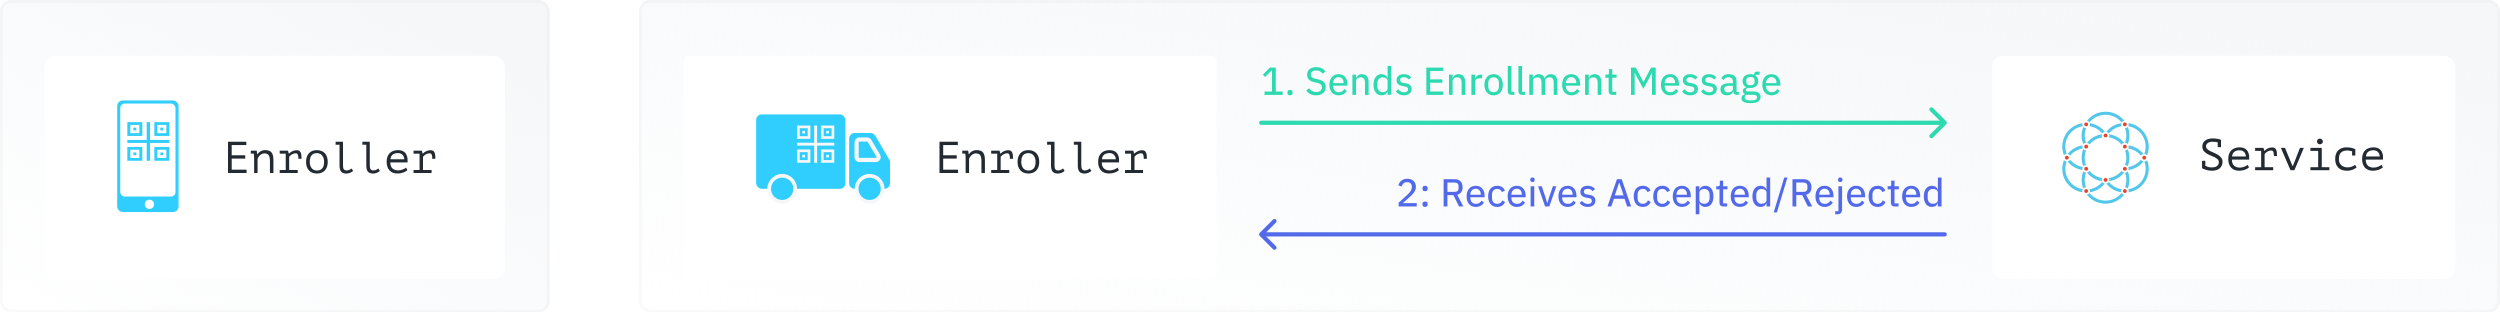 <svg width="896" height="112" viewBox="0 0 896 112" fill="none" xmlns="http://www.w3.org/2000/svg">
  <rect width="197" height="112" rx="4" fill="url(#paint0_linear)"/>
  <rect x="0.5" y="0.5" width="196" height="111" rx="3.5" stroke="#C4C4C4" stroke-opacity="0.1"/>
  <rect x="229" width="667" height="112" rx="4" fill="url(#paint1_linear)"/>
  <rect x="229.5" y="0.5" width="666" height="111" rx="3.5" stroke="#C4C4C4" stroke-opacity="0.1"/>
  <path d="M452 43.25C451.586 43.25 451.25 43.586 451.25 44C451.25 44.414 451.586 44.75 452 44.75V43.25ZM697.53 44.53C697.823 44.237 697.823 43.763 697.53 43.47L692.757 38.697C692.464 38.404 691.99 38.404 691.697 38.697C691.404 38.99 691.404 39.465 691.697 39.757L695.939 44L691.697 48.243C691.404 48.535 691.404 49.01 691.697 49.303C691.99 49.596 692.464 49.596 692.757 49.303L697.53 44.53ZM452 44.75H697V43.25H452V44.75Z" fill="#2DD9AF"/>
  <path d="M451.47 83.47C451.177 83.763 451.177 84.237 451.47 84.53L456.243 89.303C456.536 89.596 457.01 89.596 457.303 89.303C457.596 89.01 457.596 88.535 457.303 88.243L453.061 84L457.303 79.757C457.596 79.465 457.596 78.99 457.303 78.697C457.01 78.404 456.536 78.404 456.243 78.697L451.47 83.47ZM697 84.75C697.414 84.75 697.75 84.414 697.75 84C697.75 83.586 697.414 83.25 697 83.25V84.75ZM452 84.75H697V83.25H452V84.75Z" fill="#526AEA"/>
  <path d="M459.686 34V32.796H457.236V24.228H455.136L452.602 26.776L453.414 27.574L455.78 25.222H455.878V32.796H453.204V34H459.686ZM462.341 34.168C462.985 34.168 463.265 33.804 463.265 33.3V33.09C463.265 32.586 462.985 32.222 462.341 32.222C461.697 32.222 461.417 32.586 461.417 33.09V33.3C461.417 33.804 461.697 34.168 462.341 34.168ZM471.674 34.168C473.844 34.168 475.118 32.992 475.118 31.186C475.118 29.688 474.264 28.834 472.346 28.414L471.52 28.246C470.358 27.994 469.812 27.602 469.812 26.734C469.812 25.768 470.526 25.25 471.716 25.25C472.822 25.25 473.536 25.698 474.054 26.412L475.048 25.614C474.306 24.606 473.256 24.06 471.786 24.06C469.784 24.06 468.468 25.054 468.468 26.79C468.468 28.316 469.434 29.142 471.268 29.52L472.094 29.688C473.312 29.954 473.774 30.402 473.774 31.256C473.774 32.292 473.06 32.978 471.73 32.978C470.638 32.978 469.826 32.502 469.14 31.62L468.174 32.488C468.958 33.524 470.078 34.168 471.674 34.168ZM479.75 34.168C481.108 34.168 482.158 33.538 482.662 32.6L481.822 31.886C481.43 32.628 480.772 33.062 479.862 33.062C478.56 33.062 477.818 32.194 477.818 30.99V30.696H482.928V30.15C482.928 28.12 481.78 26.58 479.75 26.58C477.734 26.58 476.46 28.078 476.46 30.374C476.46 32.67 477.734 34.168 479.75 34.168ZM479.75 27.63C480.842 27.63 481.542 28.442 481.542 29.646V29.786H477.818V29.688C477.818 28.498 478.616 27.63 479.75 27.63ZM486.005 34V29.03C486.005 28.148 486.831 27.714 487.685 27.714C488.707 27.714 489.211 28.344 489.211 29.562V34H490.513V29.366C490.513 27.602 489.603 26.58 488.119 26.58C487.027 26.58 486.411 27.14 486.075 27.938H486.005V26.748H484.703V34H486.005ZM497.32 34H498.622V23.64H497.32V27.938H497.264C496.928 27.042 496.172 26.58 495.178 26.58C493.358 26.58 492.266 28.022 492.266 30.374C492.266 32.726 493.358 34.168 495.178 34.168C496.172 34.168 496.928 33.706 497.264 32.81H497.32V34ZM495.556 33.034C494.394 33.034 493.652 32.208 493.652 30.99V29.758C493.652 28.54 494.394 27.714 495.556 27.714C496.536 27.714 497.32 28.274 497.32 29.044V31.704C497.32 32.474 496.536 33.034 495.556 33.034ZM503.144 34.168C504.852 34.168 505.916 33.286 505.916 31.872C505.916 30.752 505.258 30.052 503.662 29.814L503.046 29.716C502.206 29.59 501.786 29.324 501.786 28.68C501.786 28.064 502.234 27.658 503.116 27.658C503.984 27.658 504.6 28.064 504.95 28.526L505.776 27.742C505.16 27.014 504.39 26.58 503.158 26.58C501.632 26.58 500.526 27.336 500.526 28.764C500.526 30.108 501.492 30.682 502.878 30.878L503.494 30.976C504.376 31.102 504.656 31.48 504.656 32.012C504.656 32.684 504.152 33.09 503.228 33.09C502.346 33.09 501.674 32.698 501.128 32.012L500.246 32.768C500.918 33.622 501.8 34.168 503.144 34.168ZM517.291 34V32.796H512.559V29.66H516.941V28.456H512.559V25.432H517.291V24.228H511.201V34H517.291ZM520.622 34V29.03C520.622 28.148 521.448 27.714 522.302 27.714C523.324 27.714 523.828 28.344 523.828 29.562V34H525.13V29.366C525.13 27.602 524.22 26.58 522.736 26.58C521.644 26.58 521.028 27.14 520.692 27.938H520.622V26.748H519.32V34H520.622ZM528.647 34V29.24C528.647 28.526 529.347 28.05 530.551 28.05H531.195V26.748H530.761C529.599 26.748 528.955 27.42 528.717 28.134H528.647V26.748H527.345V34H528.647ZM535.313 34.168C537.287 34.168 538.617 32.684 538.617 30.374C538.617 28.064 537.287 26.58 535.313 26.58C533.339 26.58 532.009 28.064 532.009 30.374C532.009 32.684 533.339 34.168 535.313 34.168ZM535.313 33.048C534.179 33.048 533.395 32.334 533.395 30.92V29.828C533.395 28.414 534.179 27.7 535.313 27.7C536.447 27.7 537.231 28.414 537.231 29.828V30.92C537.231 32.334 536.447 33.048 535.313 33.048ZM542.726 34V32.894H541.69V23.64H540.388V32.67C540.388 33.468 540.85 34 541.746 34H542.726ZM546.541 34V32.894H545.505V23.64H544.203V32.67C544.203 33.468 544.665 34 545.561 34H546.541ZM549.401 34V29.03C549.401 28.148 550.199 27.714 551.025 27.714C552.019 27.714 552.481 28.344 552.481 29.562V34H553.783V29.03C553.783 28.148 554.553 27.714 555.393 27.714C556.401 27.714 556.863 28.344 556.863 29.562V34H558.165V29.366C558.165 27.602 557.297 26.58 555.841 26.58C554.623 26.58 553.895 27.266 553.629 28.05H553.601C553.223 27.028 552.369 26.58 551.403 26.58C550.437 26.58 549.779 27.196 549.471 27.938H549.401V26.748H548.099V34H549.401ZM563.149 34.168C564.507 34.168 565.557 33.538 566.061 32.6L565.221 31.886C564.829 32.628 564.171 33.062 563.261 33.062C561.959 33.062 561.217 32.194 561.217 30.99V30.696H566.327V30.15C566.327 28.12 565.179 26.58 563.149 26.58C561.133 26.58 559.859 28.078 559.859 30.374C559.859 32.67 561.133 34.168 563.149 34.168ZM563.149 27.63C564.241 27.63 564.941 28.442 564.941 29.646V29.786H561.217V29.688C561.217 28.498 562.015 27.63 563.149 27.63ZM569.403 34V29.03C569.403 28.148 570.229 27.714 571.083 27.714C572.105 27.714 572.609 28.344 572.609 29.562V34H573.911V29.366C573.911 27.602 573.001 26.58 571.517 26.58C570.425 26.58 569.809 27.14 569.473 27.938H569.403V26.748H568.101V34H569.403ZM579.277 34V32.894H577.835V27.854H579.389V26.748H577.835V24.746H576.659V26.076C576.659 26.566 576.505 26.748 576.015 26.748H575.371V27.854H576.533V32.628C576.533 33.468 577.009 34 577.905 34H579.277ZM584.551 34H585.867V26.104H585.937L586.735 27.714L588.975 31.816L591.215 27.714L592.013 26.104H592.083V34H593.399V24.228H591.747L589.031 29.366H588.975L586.259 24.228H584.551V34ZM598.572 34.168C599.93 34.168 600.98 33.538 601.484 32.6L600.644 31.886C600.252 32.628 599.594 33.062 598.684 33.062C597.382 33.062 596.64 32.194 596.64 30.99V30.696H601.75V30.15C601.75 28.12 600.602 26.58 598.572 26.58C596.556 26.58 595.282 28.078 595.282 30.374C595.282 32.67 596.556 34.168 598.572 34.168ZM598.572 27.63C599.664 27.63 600.364 28.442 600.364 29.646V29.786H596.64V29.688C596.64 28.498 597.438 27.63 598.572 27.63ZM605.751 34.168C607.459 34.168 608.523 33.286 608.523 31.872C608.523 30.752 607.865 30.052 606.269 29.814L605.653 29.716C604.813 29.59 604.393 29.324 604.393 28.68C604.393 28.064 604.841 27.658 605.723 27.658C606.591 27.658 607.207 28.064 607.557 28.526L608.383 27.742C607.767 27.014 606.997 26.58 605.765 26.58C604.239 26.58 603.133 27.336 603.133 28.764C603.133 30.108 604.099 30.682 605.485 30.878L606.101 30.976C606.983 31.102 607.263 31.48 607.263 32.012C607.263 32.684 606.759 33.09 605.835 33.09C604.953 33.09 604.281 32.698 603.735 32.012L602.853 32.768C603.525 33.622 604.407 34.168 605.751 34.168ZM612.532 34.168C614.24 34.168 615.304 33.286 615.304 31.872C615.304 30.752 614.646 30.052 613.05 29.814L612.434 29.716C611.594 29.59 611.174 29.324 611.174 28.68C611.174 28.064 611.622 27.658 612.504 27.658C613.372 27.658 613.988 28.064 614.338 28.526L615.164 27.742C614.548 27.014 613.778 26.58 612.546 26.58C611.02 26.58 609.914 27.336 609.914 28.764C609.914 30.108 610.88 30.682 612.266 30.878L612.882 30.976C613.764 31.102 614.044 31.48 614.044 32.012C614.044 32.684 613.54 33.09 612.616 33.09C611.734 33.09 611.062 32.698 610.516 32.012L609.634 32.768C610.306 33.622 611.188 34.168 612.532 34.168ZM623.189 34V32.894H622.377V29.072C622.377 27.504 621.341 26.58 619.535 26.58C618.191 26.58 617.337 27.21 616.903 27.994L617.687 28.708C618.065 28.092 618.611 27.672 619.465 27.672C620.557 27.672 621.075 28.218 621.075 29.184V29.842H619.703C617.631 29.842 616.609 30.598 616.609 31.998C616.609 33.328 617.491 34.168 619.003 34.168C620.039 34.168 620.809 33.692 621.103 32.796H621.173C621.271 33.496 621.649 34 622.447 34H623.189ZM619.297 33.118C618.485 33.118 617.967 32.74 617.967 32.068V31.788C617.967 31.116 618.499 30.752 619.689 30.752H621.075V31.872C621.075 32.6 620.319 33.118 619.297 33.118ZM630.974 34.742C630.974 33.524 630.204 32.782 628.412 32.782H626.76C626.102 32.782 625.696 32.656 625.696 32.236C625.696 31.83 626.102 31.592 626.522 31.466C626.76 31.522 627.054 31.55 627.334 31.55C629.084 31.55 630.148 30.542 630.148 29.072C630.148 28.274 629.826 27.602 629.238 27.168V26.776H630.666V25.684H629.56C628.944 25.684 628.678 26.076 628.678 26.678V26.832C628.286 26.678 627.838 26.58 627.334 26.58C625.598 26.58 624.534 27.602 624.534 29.072C624.534 30.066 625.024 30.864 625.878 31.27V31.326C625.164 31.494 624.618 31.858 624.618 32.586C624.618 33.104 624.87 33.468 625.332 33.65V33.804C624.59 33.986 624.142 34.42 624.142 35.204C624.142 36.324 625.066 36.968 627.376 36.968C629.826 36.968 630.974 36.24 630.974 34.742ZM629.756 34.868C629.756 35.61 629.084 35.974 627.852 35.974H626.872C625.738 35.974 625.304 35.498 625.304 34.896C625.304 34.49 625.486 34.182 625.892 33.972H628.328C629.392 33.972 629.756 34.322 629.756 34.868ZM627.348 30.57C626.424 30.57 625.85 30.136 625.85 29.254V28.89C625.85 28.008 626.424 27.574 627.348 27.574C628.272 27.574 628.846 28.008 628.846 28.89V29.254C628.846 30.136 628.272 30.57 627.348 30.57ZM634.899 34.168C636.257 34.168 637.307 33.538 637.811 32.6L636.971 31.886C636.579 32.628 635.921 33.062 635.011 33.062C633.709 33.062 632.967 32.194 632.967 30.99V30.696H638.077V30.15C638.077 28.12 636.929 26.58 634.899 26.58C632.883 26.58 631.609 28.078 631.609 30.374C631.609 32.67 632.883 34.168 634.899 34.168ZM634.899 27.63C635.991 27.63 636.691 28.442 636.691 29.646V29.786H632.967V29.688C632.967 28.498 633.765 27.63 634.899 27.63Z" fill="#2DD9AF"/>
  <path d="M507.766 72.796H502.782L505.204 70.64C506.492 69.52 507.458 68.47 507.458 66.916C507.458 65.25 506.324 64.06 504.378 64.06C502.46 64.06 501.55 65.208 501.158 66.398L502.362 66.86C502.614 65.964 503.146 65.278 504.294 65.278C505.386 65.278 506.002 65.936 506.002 66.944V67.112C506.002 68.036 505.372 68.932 504.42 69.786L501.27 72.656V74H507.766V72.796ZM510.742 74.168C511.386 74.168 511.666 73.804 511.666 73.3V73.09C511.666 72.586 511.386 72.222 510.742 72.222C510.098 72.222 509.818 72.586 509.818 73.09V73.3C509.818 73.804 510.098 74.168 510.742 74.168ZM510.742 68.526C511.386 68.526 511.666 68.162 511.666 67.658V67.448C511.666 66.944 511.386 66.58 510.742 66.58C510.098 66.58 509.818 66.944 509.818 67.448V67.658C509.818 68.162 510.098 68.526 510.742 68.526ZM518.753 69.94H520.895L522.925 74H524.451L522.281 69.8C523.541 69.478 524.199 68.512 524.199 67.098C524.199 65.306 523.149 64.228 521.427 64.228H517.395V74H518.753V69.94ZM518.753 68.764V65.432H521.371C522.239 65.432 522.757 65.908 522.757 66.748V67.448C522.757 68.288 522.239 68.764 521.371 68.764H518.753ZM528.914 74.168C530.272 74.168 531.322 73.538 531.826 72.6L530.986 71.886C530.594 72.628 529.936 73.062 529.026 73.062C527.724 73.062 526.982 72.194 526.982 70.99V70.696H532.092V70.15C532.092 68.12 530.944 66.58 528.914 66.58C526.898 66.58 525.624 68.078 525.624 70.374C525.624 72.67 526.898 74.168 528.914 74.168ZM528.914 67.63C530.006 67.63 530.706 68.442 530.706 69.646V69.786H526.982V69.688C526.982 68.498 527.78 67.63 528.914 67.63ZM536.611 74.168C537.997 74.168 538.949 73.496 539.411 72.404L538.459 71.816C538.095 72.6 537.493 73.048 536.611 73.048C535.365 73.048 534.735 72.194 534.735 71.004V69.744C534.735 68.554 535.365 67.7 536.611 67.7C537.451 67.7 538.039 68.134 538.277 68.848L539.355 68.316C538.935 67.28 538.039 66.58 536.611 66.58C534.539 66.58 533.349 68.05 533.349 70.374C533.349 72.698 534.539 74.168 536.611 74.168ZM543.625 74.168C544.983 74.168 546.033 73.538 546.537 72.6L545.697 71.886C545.305 72.628 544.647 73.062 543.737 73.062C542.435 73.062 541.693 72.194 541.693 70.99V70.696H546.803V70.15C546.803 68.12 545.655 66.58 543.625 66.58C541.609 66.58 540.335 68.078 540.335 70.374C540.335 72.67 541.609 74.168 543.625 74.168ZM543.625 67.63C544.717 67.63 545.417 68.442 545.417 69.646V69.786H541.693V69.688C541.693 68.498 542.491 67.63 543.625 67.63ZM549.236 65.236C549.782 65.236 550.02 64.942 550.02 64.522V64.326C550.02 63.906 549.782 63.612 549.236 63.612C548.69 63.612 548.452 63.906 548.452 64.326V64.522C548.452 64.942 548.69 65.236 549.236 65.236ZM548.578 74H549.88V66.748H548.578V74ZM555.281 74L557.801 66.748H556.555L555.351 70.22L554.581 72.726H554.497L553.741 70.22L552.551 66.748H551.249L553.755 74H555.281ZM561.836 74.168C563.194 74.168 564.244 73.538 564.748 72.6L563.908 71.886C563.516 72.628 562.858 73.062 561.948 73.062C560.646 73.062 559.904 72.194 559.904 70.99V70.696H565.014V70.15C565.014 68.12 563.866 66.58 561.836 66.58C559.82 66.58 558.546 68.078 558.546 70.374C558.546 72.67 559.82 74.168 561.836 74.168ZM561.836 67.63C562.928 67.63 563.628 68.442 563.628 69.646V69.786H559.904V69.688C559.904 68.498 560.702 67.63 561.836 67.63ZM569.015 74.168C570.723 74.168 571.787 73.286 571.787 71.872C571.787 70.752 571.129 70.052 569.533 69.814L568.917 69.716C568.077 69.59 567.657 69.324 567.657 68.68C567.657 68.064 568.105 67.658 568.987 67.658C569.855 67.658 570.471 68.064 570.821 68.526L571.647 67.742C571.031 67.014 570.261 66.58 569.029 66.58C567.503 66.58 566.397 67.336 566.397 68.764C566.397 70.108 567.363 70.682 568.749 70.878L569.365 70.976C570.247 71.102 570.527 71.48 570.527 72.012C570.527 72.684 570.023 73.09 569.099 73.09C568.217 73.09 567.545 72.698 566.999 72.012L566.117 72.768C566.789 73.622 567.671 74.168 569.015 74.168ZM584.591 74L581.217 64.228H579.508L576.121 74H577.493L578.431 71.242H582.239L583.163 74H584.591ZM581.903 70.038H578.753L580.293 65.474H580.363L581.903 70.038ZM588.796 74.168C590.182 74.168 591.134 73.496 591.596 72.404L590.644 71.816C590.28 72.6 589.678 73.048 588.796 73.048C587.55 73.048 586.92 72.194 586.92 71.004V69.744C586.92 68.554 587.55 67.7 588.796 67.7C589.636 67.7 590.224 68.134 590.462 68.848L591.54 68.316C591.12 67.28 590.224 66.58 588.796 66.58C586.724 66.58 585.534 68.05 585.534 70.374C585.534 72.698 586.724 74.168 588.796 74.168ZM595.783 74.168C597.169 74.168 598.121 73.496 598.583 72.404L597.631 71.816C597.267 72.6 596.665 73.048 595.783 73.048C594.537 73.048 593.907 72.194 593.907 71.004V69.744C593.907 68.554 594.537 67.7 595.783 67.7C596.623 67.7 597.211 68.134 597.449 68.848L598.527 68.316C598.107 67.28 597.211 66.58 595.783 66.58C593.711 66.58 592.521 68.05 592.521 70.374C592.521 72.698 593.711 74.168 595.783 74.168ZM602.797 74.168C604.155 74.168 605.205 73.538 605.709 72.6L604.869 71.886C604.477 72.628 603.819 73.062 602.909 73.062C601.607 73.062 600.865 72.194 600.865 70.99V70.696H605.975V70.15C605.975 68.12 604.827 66.58 602.797 66.58C600.781 66.58 599.507 68.078 599.507 70.374C599.507 72.67 600.781 74.168 602.797 74.168ZM602.797 67.63C603.889 67.63 604.589 68.442 604.589 69.646V69.786H600.865V69.688C600.865 68.498 601.663 67.63 602.797 67.63ZM607.75 76.8H609.052V72.81H609.108C609.444 73.706 610.2 74.168 611.194 74.168C613.014 74.168 614.106 72.726 614.106 70.374C614.106 68.022 613.014 66.58 611.194 66.58C610.2 66.58 609.444 67.042 609.108 67.938H609.052V66.748H607.75V76.8ZM610.816 73.034C609.836 73.034 609.052 72.474 609.052 71.704V69.044C609.052 68.274 609.836 67.714 610.816 67.714C611.978 67.714 612.72 68.54 612.72 69.758V70.99C612.72 72.208 611.978 73.034 610.816 73.034ZM619.007 74V72.894H617.565V67.854H619.119V66.748H617.565V64.746H616.389V66.076C616.389 66.566 616.235 66.748 615.745 66.748H615.101V67.854H616.263V72.628C616.263 73.468 616.739 74 617.635 74H619.007ZM623.578 74.168C624.936 74.168 625.986 73.538 626.49 72.6L625.65 71.886C625.258 72.628 624.6 73.062 623.69 73.062C622.388 73.062 621.646 72.194 621.646 70.99V70.696H626.756V70.15C626.756 68.12 625.608 66.58 623.578 66.58C621.562 66.58 620.288 68.078 620.288 70.374C620.288 72.67 621.562 74.168 623.578 74.168ZM623.578 67.63C624.67 67.63 625.37 68.442 625.37 69.646V69.786H621.646V69.688C621.646 68.498 622.444 67.63 623.578 67.63ZM633.123 74H634.425V63.64H633.123V67.938H633.067C632.731 67.042 631.975 66.58 630.981 66.58C629.161 66.58 628.069 68.022 628.069 70.374C628.069 72.726 629.161 74.168 630.981 74.168C631.975 74.168 632.731 73.706 633.067 72.81H633.123V74ZM631.359 73.034C630.197 73.034 629.455 72.208 629.455 70.99V69.758C629.455 68.54 630.197 67.714 631.359 67.714C632.339 67.714 633.123 68.274 633.123 69.044V71.704C633.123 72.474 632.339 73.034 631.359 73.034ZM636.846 76.114L640.612 63.64H639.464L635.698 76.114H636.846ZM643.782 69.94H645.924L647.954 74H649.48L647.31 69.8C648.57 69.478 649.228 68.512 649.228 67.098C649.228 65.306 648.178 64.228 646.456 64.228H642.424V74H643.782V69.94ZM643.782 68.764V65.432H646.4C647.268 65.432 647.786 65.908 647.786 66.748V67.448C647.786 68.288 647.268 68.764 646.4 68.764H643.782ZM653.943 74.168C655.301 74.168 656.351 73.538 656.855 72.6L656.015 71.886C655.623 72.628 654.965 73.062 654.055 73.062C652.753 73.062 652.011 72.194 652.011 70.99V70.696H657.121V70.15C657.121 68.12 655.973 66.58 653.943 66.58C651.927 66.58 650.653 68.078 650.653 70.374C650.653 72.67 651.927 74.168 653.943 74.168ZM653.943 67.63C655.035 67.63 655.735 68.442 655.735 69.646V69.786H652.011V69.688C652.011 68.498 652.809 67.63 653.943 67.63ZM658.896 75.694H657.734V76.8H658.532C659.68 76.8 660.198 76.114 660.198 75.05V66.748H658.896V75.694ZM659.554 65.236C660.1 65.236 660.338 64.942 660.338 64.522V64.326C660.338 63.906 660.1 63.612 659.554 63.612C659.008 63.612 658.77 63.906 658.77 64.326V64.522C658.77 64.942 659.008 65.236 659.554 65.236ZM665.264 74.168C666.622 74.168 667.672 73.538 668.176 72.6L667.336 71.886C666.944 72.628 666.286 73.062 665.376 73.062C664.074 73.062 663.332 72.194 663.332 70.99V70.696H668.442V70.15C668.442 68.12 667.294 66.58 665.264 66.58C663.248 66.58 661.974 68.078 661.974 70.374C661.974 72.67 663.248 74.168 665.264 74.168ZM665.264 67.63C666.356 67.63 667.056 68.442 667.056 69.646V69.786H663.332V69.688C663.332 68.498 664.13 67.63 665.264 67.63ZM672.96 74.168C674.346 74.168 675.298 73.496 675.76 72.404L674.808 71.816C674.444 72.6 673.842 73.048 672.96 73.048C671.714 73.048 671.084 72.194 671.084 71.004V69.744C671.084 68.554 671.714 67.7 672.96 67.7C673.8 67.7 674.388 68.134 674.626 68.848L675.704 68.316C675.284 67.28 674.388 66.58 672.96 66.58C670.888 66.58 669.698 68.05 669.698 70.374C669.698 72.698 670.888 74.168 672.96 74.168ZM680.435 74V72.894H678.993V67.854H680.547V66.748H678.993V64.746H677.817V66.076C677.817 66.566 677.663 66.748 677.173 66.748H676.529V67.854H677.691V72.628C677.691 73.468 678.167 74 679.063 74H680.435ZM685.006 74.168C686.364 74.168 687.414 73.538 687.918 72.6L687.078 71.886C686.686 72.628 686.028 73.062 685.118 73.062C683.816 73.062 683.074 72.194 683.074 70.99V70.696H688.184V70.15C688.184 68.12 687.036 66.58 685.006 66.58C682.99 66.58 681.716 68.078 681.716 70.374C681.716 72.67 682.99 74.168 685.006 74.168ZM685.006 67.63C686.098 67.63 686.798 68.442 686.798 69.646V69.786H683.074V69.688C683.074 68.498 683.872 67.63 685.006 67.63ZM694.551 74H695.853V63.64H694.551V67.938H694.495C694.159 67.042 693.403 66.58 692.409 66.58C690.589 66.58 689.497 68.022 689.497 70.374C689.497 72.726 690.589 74.168 692.409 74.168C693.403 74.168 694.159 73.706 694.495 72.81H694.551V74ZM692.787 73.034C691.625 73.034 690.883 72.208 690.883 70.99V69.758C690.883 68.54 691.625 67.714 692.787 67.714C693.767 67.714 694.551 68.274 694.551 69.044V71.704C694.551 72.474 693.767 73.034 692.787 73.034Z" fill="#526AEA"/>
  <g filter="url(#filter0_d)">
    <rect x="16" y="16" width="165" height="80" rx="4" fill="white"/>
  </g>
  <g filter="url(#filter1_d)">
    <rect x="714" y="16" width="166" height="80" rx="4" fill="white"/>
  </g>
  <path d="M81.712 50.8H88.288V51.984H83.04V55.648H87.888V56.832H83.04V60.816H88.368V62H81.712V50.8ZM91.082 56.8C91.082 56.704 91.076 56.581 91.066 56.432C91.066 56.272 91.06 56.112 91.05 55.952C91.039 55.781 91.023 55.616 91.002 55.456C90.991 55.296 90.975 55.157 90.954 55.04H89.882V54H92.026L92.17 55.296H92.25C92.356 55.115 92.495 54.939 92.666 54.768C92.847 54.587 93.055 54.427 93.29 54.288C93.524 54.139 93.786 54.021 94.074 53.936C94.362 53.851 94.666 53.808 94.986 53.808C95.476 53.808 95.908 53.861 96.282 53.968C96.666 54.075 96.98 54.267 97.226 54.544C97.482 54.811 97.674 55.179 97.802 55.648C97.93 56.107 97.994 56.693 97.994 57.408V62H96.746V57.648C96.746 56.763 96.602 56.096 96.314 55.648C96.026 55.2 95.503 54.976 94.746 54.976C94.468 54.976 94.196 55.035 93.93 55.152C93.674 55.259 93.439 55.403 93.226 55.584C93.012 55.765 92.826 55.979 92.666 56.224C92.506 56.459 92.388 56.709 92.314 56.976V62H91.082V56.8ZM100.243 62V60.928H102.404V55.072H100.243V54H103.236L103.492 55.04H103.572C103.934 54.709 104.34 54.427 104.788 54.192C105.236 53.957 105.769 53.84 106.388 53.84C106.75 53.84 107.038 53.909 107.252 54.048C107.476 54.187 107.646 54.389 107.764 54.656C107.892 54.923 107.977 55.248 108.02 55.632C108.062 56.005 108.084 56.432 108.084 56.912L106.964 56.928C106.964 56.245 106.894 55.744 106.756 55.424C106.628 55.104 106.388 54.944 106.036 54.944C105.705 54.944 105.406 54.992 105.14 55.088C104.873 55.184 104.638 55.301 104.436 55.44C104.244 55.579 104.078 55.717 103.94 55.856C103.801 55.995 103.7 56.112 103.636 56.208V60.928H106.708V62H100.243ZM109.693 58C109.693 56.709 110.029 55.691 110.701 54.944C111.373 54.187 112.333 53.808 113.581 53.808C114.253 53.808 114.829 53.92 115.309 54.144C115.8 54.357 116.205 54.651 116.525 55.024C116.845 55.397 117.08 55.84 117.229 56.352C117.389 56.864 117.469 57.413 117.469 58C117.469 58.64 117.384 59.221 117.213 59.744C117.043 60.256 116.792 60.693 116.461 61.056C116.131 61.419 115.72 61.701 115.229 61.904C114.749 62.096 114.2 62.192 113.581 62.192C112.92 62.192 112.344 62.085 111.853 61.872C111.363 61.648 110.957 61.349 110.637 60.976C110.317 60.603 110.077 60.16 109.917 59.648C109.768 59.136 109.693 58.587 109.693 58ZM111.021 58C111.021 58.373 111.064 58.747 111.149 59.12C111.245 59.493 111.395 59.829 111.597 60.128C111.8 60.427 112.061 60.667 112.381 60.848C112.712 61.029 113.112 61.12 113.581 61.12C114.435 61.12 115.075 60.859 115.501 60.336C115.939 59.803 116.157 59.024 116.157 58C116.157 57.616 116.109 57.243 116.013 56.88C115.928 56.507 115.779 56.171 115.565 55.872C115.363 55.573 115.096 55.333 114.765 55.152C114.445 54.971 114.051 54.88 113.581 54.88C112.728 54.88 112.088 55.141 111.661 55.664C111.235 56.187 111.021 56.965 111.021 58ZM120.279 50.8H122.935V59.312C122.935 59.963 123.042 60.421 123.255 60.688C123.479 60.955 123.804 61.088 124.231 61.088C124.53 61.088 124.812 61.035 125.079 60.928C125.356 60.821 125.66 60.64 125.991 60.384L126.567 61.264C126.396 61.413 126.21 61.547 126.007 61.664C125.804 61.781 125.596 61.883 125.383 61.968C125.17 62.043 124.956 62.101 124.743 62.144C124.53 62.187 124.332 62.208 124.151 62.208C123.756 62.208 123.404 62.155 123.095 62.048C122.786 61.952 122.524 61.792 122.311 61.568C122.108 61.344 121.954 61.051 121.847 60.688C121.74 60.315 121.687 59.856 121.687 59.312V51.872H120.279V50.8ZM129.873 50.8H132.529V59.312C132.529 59.963 132.635 60.421 132.849 60.688C133.073 60.955 133.398 61.088 133.825 61.088C134.123 61.088 134.406 61.035 134.673 60.928C134.95 60.821 135.254 60.64 135.585 60.384L136.161 61.264C135.99 61.413 135.803 61.547 135.601 61.664C135.398 61.781 135.19 61.883 134.977 61.968C134.763 62.043 134.55 62.101 134.337 62.144C134.123 62.187 133.926 62.208 133.745 62.208C133.35 62.208 132.998 62.155 132.689 62.048C132.379 61.952 132.118 61.792 131.905 61.568C131.702 61.344 131.547 61.051 131.441 60.688C131.334 60.315 131.281 59.856 131.281 59.312V51.872H129.873V50.8ZM146.027 60.992C145.835 61.163 145.605 61.323 145.339 61.472C145.083 61.621 144.8 61.749 144.491 61.856C144.181 61.963 143.856 62.043 143.515 62.096C143.184 62.16 142.848 62.192 142.507 62.192C141.867 62.192 141.301 62.096 140.811 61.904C140.32 61.701 139.909 61.419 139.579 61.056C139.248 60.683 138.997 60.24 138.827 59.728C138.656 59.216 138.571 58.64 138.571 58C138.571 57.328 138.661 56.731 138.843 56.208C139.035 55.685 139.307 55.248 139.659 54.896C140.011 54.544 140.437 54.277 140.939 54.096C141.44 53.904 142 53.808 142.619 53.808C143.067 53.808 143.509 53.867 143.947 53.984C144.384 54.101 144.768 54.325 145.099 54.656C145.44 54.976 145.701 55.424 145.883 56C146.064 56.565 146.128 57.301 146.075 58.208H139.883C139.883 59.168 140.139 59.888 140.651 60.368C141.173 60.837 141.867 61.072 142.731 61.072C143.019 61.072 143.301 61.04 143.579 60.976C143.867 60.901 144.139 60.816 144.395 60.72C144.651 60.624 144.875 60.517 145.067 60.4C145.269 60.283 145.424 60.176 145.531 60.08L146.027 60.992ZM142.651 54.864C142.299 54.864 141.963 54.901 141.643 54.976C141.333 55.051 141.056 55.179 140.811 55.36C140.576 55.531 140.379 55.76 140.219 56.048C140.069 56.325 139.973 56.672 139.931 57.088H144.907C144.853 56.384 144.624 55.84 144.219 55.456C143.824 55.061 143.301 54.864 142.651 54.864ZM148.212 62V60.928H150.372V55.072H148.212V54H151.204L151.46 55.04H151.54C151.903 54.709 152.308 54.427 152.756 54.192C153.204 53.957 153.738 53.84 154.356 53.84C154.719 53.84 155.007 53.909 155.22 54.048C155.444 54.187 155.615 54.389 155.732 54.656C155.86 54.923 155.946 55.248 155.988 55.632C156.031 56.005 156.052 56.432 156.052 56.912L154.932 56.928C154.932 56.245 154.863 55.744 154.724 55.424C154.596 55.104 154.356 54.944 154.004 54.944C153.674 54.944 153.375 54.992 153.108 55.088C152.842 55.184 152.607 55.301 152.404 55.44C152.212 55.579 152.047 55.717 151.908 55.856C151.77 55.995 151.668 56.112 151.604 56.208V60.928H154.676V62H148.212Z" fill="#242A31"/>
  <g filter="url(#filter2_d)">
    <rect x="245" y="16" width="191" height="80" rx="2" fill="white"/>
  </g>
  <path d="M336.712 50.8H343.288V51.984H338.04V55.648H342.888V56.832H338.04V60.816H343.368V62H336.712V50.8ZM346.082 56.8C346.082 56.704 346.076 56.581 346.066 56.432C346.066 56.272 346.06 56.112 346.05 55.952C346.039 55.781 346.023 55.616 346.002 55.456C345.991 55.296 345.975 55.157 345.954 55.04H344.882V54H347.026L347.17 55.296H347.25C347.356 55.115 347.495 54.939 347.666 54.768C347.847 54.587 348.055 54.427 348.29 54.288C348.524 54.139 348.786 54.021 349.074 53.936C349.362 53.851 349.666 53.808 349.986 53.808C350.476 53.808 350.908 53.861 351.282 53.968C351.666 54.075 351.98 54.267 352.226 54.544C352.482 54.811 352.674 55.179 352.802 55.648C352.93 56.107 352.994 56.693 352.994 57.408V62H351.746V57.648C351.746 56.763 351.602 56.096 351.314 55.648C351.026 55.2 350.503 54.976 349.746 54.976C349.468 54.976 349.196 55.035 348.93 55.152C348.674 55.259 348.439 55.403 348.226 55.584C348.012 55.765 347.826 55.979 347.666 56.224C347.506 56.459 347.388 56.709 347.314 56.976V62H346.082V56.8ZM355.243 62V60.928H357.404V55.072H355.243V54H358.236L358.492 55.04H358.572C358.934 54.709 359.34 54.427 359.788 54.192C360.236 53.957 360.769 53.84 361.388 53.84C361.75 53.84 362.038 53.909 362.252 54.048C362.476 54.187 362.646 54.389 362.764 54.656C362.892 54.923 362.977 55.248 363.02 55.632C363.062 56.005 363.084 56.432 363.084 56.912L361.964 56.928C361.964 56.245 361.894 55.744 361.756 55.424C361.628 55.104 361.388 54.944 361.036 54.944C360.705 54.944 360.406 54.992 360.14 55.088C359.873 55.184 359.638 55.301 359.436 55.44C359.244 55.579 359.078 55.717 358.94 55.856C358.801 55.995 358.7 56.112 358.636 56.208V60.928H361.708V62H355.243ZM364.693 58C364.693 56.709 365.029 55.691 365.701 54.944C366.373 54.187 367.333 53.808 368.581 53.808C369.253 53.808 369.829 53.92 370.309 54.144C370.8 54.357 371.205 54.651 371.525 55.024C371.845 55.397 372.08 55.84 372.229 56.352C372.389 56.864 372.469 57.413 372.469 58C372.469 58.64 372.384 59.221 372.213 59.744C372.043 60.256 371.792 60.693 371.461 61.056C371.131 61.419 370.72 61.701 370.229 61.904C369.749 62.096 369.2 62.192 368.581 62.192C367.92 62.192 367.344 62.085 366.853 61.872C366.363 61.648 365.957 61.349 365.637 60.976C365.317 60.603 365.077 60.16 364.917 59.648C364.768 59.136 364.693 58.587 364.693 58ZM366.021 58C366.021 58.373 366.064 58.747 366.149 59.12C366.245 59.493 366.395 59.829 366.597 60.128C366.8 60.427 367.061 60.667 367.381 60.848C367.712 61.029 368.112 61.12 368.581 61.12C369.435 61.12 370.075 60.859 370.501 60.336C370.939 59.803 371.157 59.024 371.157 58C371.157 57.616 371.109 57.243 371.013 56.88C370.928 56.507 370.779 56.171 370.565 55.872C370.363 55.573 370.096 55.333 369.765 55.152C369.445 54.971 369.051 54.88 368.581 54.88C367.728 54.88 367.088 55.141 366.661 55.664C366.235 56.187 366.021 56.965 366.021 58ZM375.279 50.8H377.935V59.312C377.935 59.963 378.042 60.421 378.255 60.688C378.479 60.955 378.804 61.088 379.231 61.088C379.53 61.088 379.812 61.035 380.079 60.928C380.356 60.821 380.66 60.64 380.991 60.384L381.567 61.264C381.396 61.413 381.21 61.547 381.007 61.664C380.804 61.781 380.596 61.883 380.383 61.968C380.17 62.043 379.956 62.101 379.743 62.144C379.53 62.187 379.332 62.208 379.151 62.208C378.756 62.208 378.404 62.155 378.095 62.048C377.786 61.952 377.524 61.792 377.311 61.568C377.108 61.344 376.954 61.051 376.847 60.688C376.74 60.315 376.687 59.856 376.687 59.312V51.872H375.279V50.8ZM384.873 50.8H387.529V59.312C387.529 59.963 387.635 60.421 387.849 60.688C388.073 60.955 388.398 61.088 388.825 61.088C389.123 61.088 389.406 61.035 389.673 60.928C389.95 60.821 390.254 60.64 390.585 60.384L391.161 61.264C390.99 61.413 390.803 61.547 390.601 61.664C390.398 61.781 390.19 61.883 389.977 61.968C389.763 62.043 389.55 62.101 389.337 62.144C389.123 62.187 388.926 62.208 388.745 62.208C388.35 62.208 387.998 62.155 387.689 62.048C387.379 61.952 387.118 61.792 386.905 61.568C386.702 61.344 386.547 61.051 386.441 60.688C386.334 60.315 386.281 59.856 386.281 59.312V51.872H384.873V50.8ZM401.027 60.992C400.835 61.163 400.605 61.323 400.339 61.472C400.083 61.621 399.8 61.749 399.491 61.856C399.181 61.963 398.856 62.043 398.515 62.096C398.184 62.16 397.848 62.192 397.507 62.192C396.867 62.192 396.301 62.096 395.811 61.904C395.32 61.701 394.909 61.419 394.579 61.056C394.248 60.683 393.997 60.24 393.827 59.728C393.656 59.216 393.571 58.64 393.571 58C393.571 57.328 393.661 56.731 393.843 56.208C394.035 55.685 394.307 55.248 394.659 54.896C395.011 54.544 395.437 54.277 395.939 54.096C396.44 53.904 397 53.808 397.619 53.808C398.067 53.808 398.509 53.867 398.947 53.984C399.384 54.101 399.768 54.325 400.099 54.656C400.44 54.976 400.701 55.424 400.883 56C401.064 56.565 401.128 57.301 401.075 58.208H394.883C394.883 59.168 395.139 59.888 395.651 60.368C396.173 60.837 396.867 61.072 397.731 61.072C398.019 61.072 398.301 61.04 398.579 60.976C398.867 60.901 399.139 60.816 399.395 60.72C399.651 60.624 399.875 60.517 400.067 60.4C400.269 60.283 400.424 60.176 400.531 60.08L401.027 60.992ZM397.651 54.864C397.299 54.864 396.963 54.901 396.643 54.976C396.333 55.051 396.056 55.179 395.811 55.36C395.576 55.531 395.379 55.76 395.219 56.048C395.069 56.325 394.973 56.672 394.931 57.088H399.907C399.853 56.384 399.624 55.84 399.219 55.456C398.824 55.061 398.301 54.864 397.651 54.864ZM403.212 62V60.928H405.372V55.072H403.212V54H406.204L406.46 55.04H406.54C406.903 54.709 407.308 54.427 407.756 54.192C408.204 53.957 408.738 53.84 409.356 53.84C409.719 53.84 410.007 53.909 410.22 54.048C410.444 54.187 410.615 54.389 410.732 54.656C410.86 54.923 410.946 55.248 410.988 55.632C411.031 56.005 411.052 56.432 411.052 56.912L409.932 56.928C409.932 56.245 409.863 55.744 409.724 55.424C409.596 55.104 409.356 54.944 409.004 54.944C408.674 54.944 408.375 54.992 408.108 55.088C407.842 55.184 407.607 55.301 407.404 55.44C407.212 55.579 407.047 55.717 406.908 55.856C406.77 55.995 406.668 56.112 406.604 56.208V60.928H409.676V62H403.212Z" fill="#242A31"/>
  <path d="M790.4 59.416C790.72 59.587 791.077 59.731 791.472 59.848C791.877 59.955 792.283 60.008 792.688 60.008C793.04 60.008 793.371 59.976 793.68 59.912C793.989 59.837 794.256 59.725 794.48 59.576C794.715 59.416 794.896 59.219 795.024 58.984C795.163 58.749 795.232 58.472 795.232 58.152C795.232 57.715 795.083 57.357 794.784 57.08C794.496 56.803 794.133 56.557 793.696 56.344C793.259 56.131 792.784 55.923 792.272 55.72C791.76 55.517 791.285 55.277 790.848 55C790.411 54.723 790.043 54.387 789.744 53.992C789.456 53.587 789.312 53.075 789.312 52.456C789.312 52.019 789.397 51.624 789.568 51.272C789.749 50.92 790 50.621 790.32 50.376C790.64 50.131 791.024 49.944 791.472 49.816C791.931 49.677 792.437 49.608 792.992 49.608C793.632 49.608 794.213 49.656 794.736 49.752C795.259 49.837 795.675 49.955 795.984 50.104L796.016 50.088V50.12H796.032L796.016 50.168V52.728H794.832V51.016C794.565 50.952 794.272 50.899 793.952 50.856C793.632 50.813 793.291 50.792 792.928 50.792C792.576 50.792 792.256 50.835 791.968 50.92C791.691 51.005 791.451 51.123 791.248 51.272C791.056 51.411 790.907 51.576 790.8 51.768C790.693 51.96 790.64 52.163 790.64 52.376C790.64 52.792 790.784 53.139 791.072 53.416C791.371 53.693 791.739 53.944 792.176 54.168C792.613 54.381 793.088 54.595 793.6 54.808C794.112 55.021 794.587 55.272 795.024 55.56C795.461 55.837 795.824 56.173 796.112 56.568C796.411 56.963 796.56 57.453 796.56 58.04C796.56 58.52 796.469 58.952 796.288 59.336C796.117 59.72 795.867 60.051 795.536 60.328C795.216 60.605 794.816 60.819 794.336 60.968C793.867 61.117 793.333 61.192 792.736 61.192C792.331 61.192 791.947 61.16 791.584 61.096C791.221 61.032 790.885 60.952 790.576 60.856C790.277 60.76 790.005 60.659 789.76 60.552C789.525 60.445 789.339 60.355 789.2 60.28L789.216 60.232V57.64H790.4V59.416ZM806.058 59.992C805.866 60.163 805.636 60.323 805.37 60.472C805.114 60.621 804.831 60.749 804.522 60.856C804.212 60.963 803.887 61.043 803.546 61.096C803.215 61.16 802.879 61.192 802.538 61.192C801.898 61.192 801.332 61.096 800.842 60.904C800.351 60.701 799.94 60.419 799.61 60.056C799.279 59.683 799.028 59.24 798.858 58.728C798.687 58.216 798.602 57.64 798.602 57C798.602 56.328 798.692 55.731 798.874 55.208C799.066 54.685 799.338 54.248 799.69 53.896C800.042 53.544 800.468 53.277 800.97 53.096C801.471 52.904 802.031 52.808 802.65 52.808C803.098 52.808 803.54 52.867 803.978 52.984C804.415 53.101 804.799 53.325 805.13 53.656C805.471 53.976 805.732 54.424 805.914 55C806.095 55.565 806.159 56.301 806.106 57.208H799.914C799.914 58.168 800.17 58.888 800.682 59.368C801.204 59.837 801.898 60.072 802.762 60.072C803.05 60.072 803.332 60.04 803.61 59.976C803.898 59.901 804.17 59.816 804.426 59.72C804.682 59.624 804.906 59.517 805.098 59.4C805.3 59.283 805.455 59.176 805.562 59.08L806.058 59.992ZM802.682 53.864C802.33 53.864 801.994 53.901 801.674 53.976C801.364 54.051 801.087 54.179 800.842 54.36C800.607 54.531 800.41 54.76 800.25 55.048C800.1 55.325 800.004 55.672 799.962 56.088H804.938C804.884 55.384 804.655 54.84 804.25 54.456C803.855 54.061 803.332 53.864 802.682 53.864ZM808.243 61V59.928H810.404V54.072H808.243V53H811.236L811.492 54.04H811.572C811.934 53.709 812.34 53.427 812.788 53.192C813.236 52.957 813.769 52.84 814.388 52.84C814.75 52.84 815.038 52.909 815.252 53.048C815.476 53.187 815.646 53.389 815.764 53.656C815.892 53.923 815.977 54.248 816.02 54.632C816.062 55.005 816.084 55.432 816.084 55.912L814.964 55.928C814.964 55.245 814.894 54.744 814.756 54.424C814.628 54.104 814.388 53.944 814.036 53.944C813.705 53.944 813.406 53.992 813.14 54.088C812.873 54.184 812.638 54.301 812.436 54.44C812.244 54.579 812.078 54.717 811.94 54.856C811.801 54.995 811.7 55.112 811.636 55.208V59.928H814.708V61H808.243ZM821.613 59.448H821.789L824.301 53H825.693L822.317 61H820.909L817.469 53H818.941L821.613 59.448ZM828.055 61V59.928H830.839V54.072H828.055V53H832.119V59.928H834.839V61H828.055ZM830.407 50.728C830.407 50.44 830.503 50.195 830.695 49.992C830.887 49.779 831.132 49.672 831.431 49.672C831.74 49.672 831.996 49.779 832.199 49.992C832.412 50.195 832.519 50.44 832.519 50.728C832.519 51.005 832.412 51.24 832.199 51.432C831.996 51.624 831.74 51.72 831.431 51.72C831.132 51.72 830.887 51.624 830.695 51.432C830.503 51.24 830.407 51.005 830.407 50.728ZM842.993 54.232C842.747 54.147 842.481 54.077 842.193 54.024C841.915 53.96 841.638 53.928 841.361 53.928C840.315 53.928 839.537 54.173 839.025 54.664C838.513 55.155 838.257 55.933 838.257 57C838.257 57.469 838.331 57.891 838.481 58.264C838.63 58.627 838.843 58.936 839.121 59.192C839.398 59.448 839.729 59.645 840.113 59.784C840.507 59.923 840.939 59.992 841.409 59.992C841.91 59.992 842.395 59.907 842.865 59.736C843.345 59.565 843.745 59.341 844.065 59.064L844.625 59.992C844.475 60.12 844.289 60.253 844.065 60.392C843.841 60.531 843.579 60.664 843.281 60.792C842.993 60.909 842.667 61.005 842.305 61.08C841.953 61.155 841.569 61.192 841.153 61.192C840.459 61.192 839.846 61.096 839.313 60.904C838.79 60.701 838.353 60.419 838.001 60.056C837.649 59.683 837.382 59.24 837.201 58.728C837.019 58.205 836.929 57.629 836.929 57C836.929 56.328 837.019 55.731 837.201 55.208C837.393 54.685 837.665 54.248 838.017 53.896C838.369 53.544 838.795 53.277 839.297 53.096C839.798 52.904 840.358 52.808 840.977 52.808C841.766 52.808 842.406 52.877 842.897 53.016C843.398 53.155 843.819 53.309 844.161 53.48L844.145 53.528V55.752H842.993V54.232ZM854.027 59.992C853.835 60.163 853.605 60.323 853.339 60.472C853.083 60.621 852.8 60.749 852.491 60.856C852.181 60.963 851.856 61.043 851.515 61.096C851.184 61.16 850.848 61.192 850.507 61.192C849.867 61.192 849.301 61.096 848.811 60.904C848.32 60.701 847.909 60.419 847.579 60.056C847.248 59.683 846.997 59.24 846.827 58.728C846.656 58.216 846.571 57.64 846.571 57C846.571 56.328 846.661 55.731 846.843 55.208C847.035 54.685 847.307 54.248 847.659 53.896C848.011 53.544 848.437 53.277 848.939 53.096C849.44 52.904 850 52.808 850.619 52.808C851.067 52.808 851.509 52.867 851.947 52.984C852.384 53.101 852.768 53.325 853.099 53.656C853.44 53.976 853.701 54.424 853.883 55C854.064 55.565 854.128 56.301 854.075 57.208H847.883C847.883 58.168 848.139 58.888 848.651 59.368C849.173 59.837 849.867 60.072 850.731 60.072C851.019 60.072 851.301 60.04 851.579 59.976C851.867 59.901 852.139 59.816 852.395 59.72C852.651 59.624 852.875 59.517 853.067 59.4C853.269 59.283 853.424 59.176 853.531 59.08L854.027 59.992ZM850.651 53.864C850.299 53.864 849.963 53.901 849.643 53.976C849.333 54.051 849.056 54.179 848.811 54.36C848.576 54.531 848.379 54.76 848.219 55.048C848.069 55.325 847.973 55.672 847.931 56.088H852.907C852.853 55.384 852.624 54.84 852.219 54.456C851.824 54.061 851.301 53.864 850.651 53.864Z" fill="#242A31"/>
  <path d="M747.677 45.268C748.062 45.268 748.374 44.958 748.374 44.575C748.374 44.192 748.062 43.882 747.677 43.882C747.293 43.882 746.98 44.192 746.98 44.575C746.98 44.958 747.293 45.268 747.677 45.268Z" fill="#EC432D"/>
  <path d="M747.693 53.229C748.078 53.229 748.39 52.918 748.39 52.535C748.39 52.153 748.078 51.842 747.693 51.842C747.308 51.842 746.996 52.153 746.996 52.535C746.996 52.918 747.308 53.229 747.693 53.229Z" fill="#EC432D"/>
  <path d="M761.549 69.161C761.933 69.161 762.245 68.85 762.245 68.468C762.245 68.085 761.933 67.774 761.549 67.774C761.164 67.774 760.852 68.085 760.852 68.468C760.852 68.85 761.164 69.161 761.549 69.161Z" fill="#EC432D"/>
  <path d="M740.756 57.215C741.14 57.215 741.452 56.904 741.452 56.521C741.452 56.139 741.14 55.828 740.756 55.828C740.371 55.828 740.059 56.139 740.059 56.521C740.059 56.904 740.371 57.215 740.756 57.215Z" fill="#EC432D"/>
  <path d="M768.486 57.215C768.871 57.215 769.183 56.904 769.183 56.521C769.183 56.139 768.871 55.828 768.486 55.828C768.101 55.828 767.789 56.139 767.789 56.521C767.789 56.904 768.101 57.215 768.486 57.215Z" fill="#EC432D"/>
  <path d="M761.549 45.268C761.933 45.268 762.245 44.958 762.245 44.575C762.245 44.192 761.933 43.882 761.549 43.882C761.164 43.882 760.852 44.192 760.852 44.575C760.852 44.958 761.164 45.268 761.549 45.268Z" fill="#EC432D"/>
  <path d="M761.549 61.2C761.933 61.2 762.245 60.89 762.245 60.507C762.245 60.124 761.933 59.814 761.549 59.814C761.164 59.814 760.852 60.124 760.852 60.507C760.852 60.89 761.164 61.2 761.549 61.2Z" fill="#EC432D"/>
  <path d="M747.693 61.189C748.078 61.189 748.39 60.879 748.39 60.496C748.39 60.113 748.078 59.803 747.693 59.803C747.308 59.803 746.996 60.113 746.996 60.496C746.996 60.879 747.308 61.189 747.693 61.189Z" fill="#EC432D"/>
  <path d="M761.549 53.24C761.933 53.24 762.245 52.93 762.245 52.547C762.245 52.164 761.933 51.854 761.549 51.854C761.164 51.854 760.852 52.164 760.852 52.547C760.852 52.93 761.164 53.24 761.549 53.24Z" fill="#EC432D"/>
  <path d="M754.615 65.175C755 65.175 755.312 64.865 755.312 64.482C755.312 64.099 755 63.788 754.615 63.788C754.23 63.788 753.918 64.099 753.918 64.482C753.918 64.865 754.23 65.175 754.615 65.175Z" fill="#EC432D"/>
  <path d="M754.627 49.254C755.012 49.254 755.324 48.944 755.324 48.561C755.324 48.178 755.012 47.868 754.627 47.868C754.242 47.868 753.93 48.178 753.93 48.561C753.93 48.944 754.242 49.254 754.627 49.254Z" fill="#EC432D"/>
  <path d="M747.677 69.161C748.062 69.161 748.374 68.85 748.374 68.468C748.374 68.085 748.062 67.774 747.677 67.774C747.293 67.774 746.98 68.085 746.98 68.468C746.98 68.85 747.293 69.161 747.677 69.161Z" fill="#EC432D"/>
  <path d="M748.855 43.882C751.434 40.716 756.092 40.219 759.286 42.784C759.693 43.108 760.065 43.477 760.39 43.882C760.506 43.685 760.669 43.512 760.878 43.397C761.017 43.316 761.157 43.27 761.319 43.246C758.38 39.572 753.002 38.972 749.32 41.895C748.821 42.299 748.356 42.75 747.961 43.246C748.321 43.327 748.658 43.558 748.855 43.882Z" fill="#52C7EA"/>
  <path d="M755.789 47.868C756.927 46.458 758.553 45.523 760.354 45.234C760.168 44.899 760.133 44.494 760.273 44.136C758.147 44.448 756.219 45.557 754.883 47.244C755.266 47.302 755.591 47.533 755.789 47.868Z" fill="#52C7EA"/>
  <path d="M751.411 46.123C752.201 46.574 752.886 47.175 753.456 47.879C753.572 47.683 753.734 47.51 753.943 47.394C754.071 47.325 754.211 47.267 754.362 47.244C753.037 45.557 751.098 44.437 748.972 44.136C749.03 44.275 749.053 44.437 749.053 44.587C749.053 44.818 748.995 45.037 748.879 45.234C749.773 45.372 750.633 45.673 751.411 46.123Z" fill="#52C7EA"/>
  <path d="M761.562 51.195C761.957 51.195 762.329 51.369 762.585 51.669C763.386 49.67 763.386 47.452 762.596 45.453C762.492 45.569 762.376 45.673 762.236 45.754C762.039 45.869 761.818 45.927 761.586 45.927C762.248 47.625 762.236 49.497 761.562 51.195Z" fill="#52C7EA"/>
  <path d="M760.389 51.842C760.587 51.507 760.924 51.288 761.307 51.218C759.971 49.543 758.043 48.434 755.917 48.111C756.045 48.48 756.01 48.885 755.824 49.22C757.613 49.508 759.239 50.444 760.389 51.842Z" fill="#52C7EA"/>
  <path d="M763.478 45.384C767.45 46.435 769.797 50.49 768.74 54.43C768.67 54.684 768.589 54.927 768.496 55.17C768.728 55.17 768.96 55.227 769.158 55.343C769.297 55.424 769.413 55.528 769.518 55.643C769.634 55.343 769.739 55.043 769.82 54.742C771.04 50.202 768.333 45.534 763.768 44.309C763.455 44.229 763.153 44.159 762.827 44.113C762.955 44.483 762.92 44.887 762.734 45.222C762.99 45.268 763.234 45.315 763.478 45.384Z" fill="#52C7EA"/>
  <path d="M765.836 53.125C764.907 52.593 763.884 52.235 762.827 52.085C762.955 52.455 762.932 52.859 762.734 53.194C764.535 53.471 766.161 54.396 767.311 55.805C767.508 55.482 767.845 55.251 768.229 55.181C767.567 54.361 766.753 53.656 765.836 53.125Z" fill="#52C7EA"/>
  <path d="M762.909 60.507C762.909 60.657 762.885 60.808 762.827 60.958C764.965 60.657 766.893 59.537 768.229 57.862C767.845 57.804 767.508 57.573 767.311 57.238C766.161 58.647 764.523 59.583 762.723 59.86C762.85 60.045 762.909 60.276 762.909 60.507Z" fill="#52C7EA"/>
  <path d="M761.57 59.156C761.965 59.167 762.325 59.34 762.581 59.641C763.371 57.642 763.371 55.424 762.581 53.425C762.325 53.714 761.965 53.887 761.582 53.899C762.232 55.586 762.221 57.457 761.57 59.156Z" fill="#52C7EA"/>
  <path d="M761.586 67.116C761.981 67.127 762.341 67.301 762.597 67.601C763.398 65.602 763.386 63.384 762.597 61.385C762.341 61.686 761.981 61.859 761.586 61.87C762.236 63.546 762.236 65.417 761.586 67.116Z" fill="#52C7EA"/>
  <path d="M769.82 58.301C769.739 57.989 769.634 57.688 769.518 57.399C769.263 57.7 768.891 57.873 768.508 57.873C768.6 58.104 768.682 58.347 768.751 58.589C769.82 62.541 767.462 66.608 763.49 67.67C763.246 67.728 763.002 67.786 762.746 67.821C762.944 68.156 762.978 68.572 762.839 68.93C763.153 68.883 763.466 68.814 763.78 68.733C768.333 67.509 771.051 62.841 769.82 58.301Z" fill="#52C7EA"/>
  <path d="M755.89 64.932C758.027 64.62 759.955 63.511 761.303 61.836C760.92 61.767 760.583 61.536 760.385 61.212C759.235 62.61 757.609 63.546 755.809 63.835C755.994 64.17 756.018 64.574 755.89 64.932Z" fill="#52C7EA"/>
  <path d="M757.833 66.919C757.043 66.469 756.358 65.868 755.789 65.163C755.673 65.36 755.51 65.533 755.301 65.649C755.173 65.718 755.034 65.776 754.883 65.799C756.207 67.486 758.135 68.606 760.273 68.907C760.133 68.549 760.168 68.144 760.365 67.809C759.471 67.67 758.611 67.37 757.833 66.919Z" fill="#52C7EA"/>
  <path d="M751.411 66.919C750.633 67.37 749.773 67.671 748.879 67.821C749.065 68.156 749.088 68.56 748.96 68.918C751.098 68.606 753.026 67.486 754.35 65.799C753.967 65.73 753.641 65.498 753.444 65.175C752.875 65.88 752.189 66.469 751.411 66.919Z" fill="#52C7EA"/>
  <path d="M760.39 69.161C757.811 72.326 753.141 72.823 749.959 70.258C749.552 69.935 749.18 69.565 748.855 69.161C748.739 69.357 748.576 69.531 748.367 69.646C748.228 69.727 748.089 69.773 747.938 69.796C750.876 73.47 756.243 74.071 759.937 71.148C760.436 70.744 760.901 70.293 761.296 69.796C760.924 69.727 760.587 69.496 760.39 69.161Z" fill="#52C7EA"/>
  <path d="M747.672 61.847C747.439 61.847 747.207 61.79 747.01 61.674C746.882 61.593 746.754 61.501 746.661 61.385C745.86 63.384 745.86 65.602 746.65 67.601C746.742 67.486 746.87 67.382 746.998 67.301C747.196 67.185 747.428 67.127 747.649 67.127C746.998 65.417 746.998 63.534 747.672 61.847Z" fill="#52C7EA"/>
  <path d="M748.855 61.2C748.658 61.535 748.321 61.755 747.938 61.824C749.273 63.5 751.202 64.62 753.339 64.944C753.211 64.574 753.234 64.17 753.432 63.835C751.631 63.534 750.005 62.598 748.855 61.2Z" fill="#52C7EA"/>
  <path d="M739.712 55.643C739.967 55.343 740.339 55.181 740.722 55.17C740.629 54.938 740.548 54.696 740.478 54.453C739.41 50.502 741.768 46.435 745.74 45.384C745.984 45.326 746.228 45.268 746.484 45.234C746.286 44.899 746.251 44.483 746.391 44.124C746.077 44.171 745.763 44.24 745.461 44.321C740.896 45.534 738.19 50.213 739.41 54.754C739.503 55.054 739.595 55.343 739.712 55.643Z" fill="#52C7EA"/>
  <path d="M743.408 59.918C744.338 60.45 745.36 60.808 746.417 60.958C746.289 60.588 746.312 60.184 746.498 59.849C744.698 59.572 743.072 58.636 741.922 57.238C741.724 57.561 741.387 57.792 741.016 57.862C741.666 58.682 742.479 59.387 743.408 59.918Z" fill="#52C7EA"/>
  <path d="M745.753 67.659C741.78 66.596 739.422 62.541 740.479 58.589C740.549 58.347 740.63 58.104 740.723 57.873C740.491 57.873 740.258 57.815 740.061 57.7C739.933 57.619 739.805 57.515 739.712 57.399C739.596 57.688 739.492 58 739.41 58.301C738.191 62.841 740.886 67.497 745.451 68.722C745.764 68.803 746.078 68.872 746.392 68.918C746.264 68.549 746.299 68.156 746.484 67.821C746.252 67.774 745.997 67.728 745.753 67.659Z" fill="#52C7EA"/>
  <path d="M747.672 51.184C747.01 49.497 747.01 47.625 747.66 45.938C747.277 45.927 746.905 45.754 746.65 45.465C745.86 47.464 745.86 49.682 746.661 51.669C746.905 51.368 747.277 51.184 747.672 51.184Z" fill="#52C7EA"/>
  <path d="M746.336 52.535C746.336 52.385 746.371 52.235 746.417 52.096C744.28 52.408 742.351 53.517 741.016 55.193C741.167 55.216 741.318 55.274 741.445 55.343C741.643 55.459 741.806 55.62 741.922 55.817C743.072 54.407 744.709 53.471 746.522 53.194C746.394 52.998 746.336 52.767 746.336 52.535Z" fill="#52C7EA"/>
  <path d="M753.351 48.099C751.225 48.422 749.297 49.532 747.949 51.207C748.333 51.276 748.658 51.507 748.855 51.842C750.005 50.444 751.631 49.508 753.432 49.22C753.246 48.873 753.211 48.469 753.351 48.099Z" fill="#52C7EA"/>
  <path d="M747.66 53.887C747.276 53.876 746.905 53.702 746.661 53.402C745.871 55.401 745.859 57.619 746.649 59.618C746.905 59.329 747.265 59.144 747.648 59.144C747.009 57.446 747.009 55.574 747.66 53.887Z" fill="#52C7EA"/>
  <rect x="42" y="36" width="22" height="40" rx="2" fill="#30CEFE"/>
  <rect x="43.098" y="37.111" width="19.8" height="33.333" rx="1.6" fill="white"/>
  <ellipse cx="53.548" cy="73.222" rx="1.65" ry="1.667" fill="white"/>
  <path d="M60.703 48.72H55.321V43.778H60.703V48.72ZM59.627 44.766H56.398V47.731H59.627V44.766Z" fill="#30CEFE"/>
  <path d="M60.703 57.615H55.321V52.673H60.703V57.615ZM59.627 53.669H56.398V56.62H59.627V53.669Z" fill="#30CEFE"/>
  <path d="M45.634 43.778H51.016V48.72H45.634V43.778ZM46.71 47.731H49.939V44.766H46.71V47.731Z" fill="#30CEFE"/>
  <path d="M45.634 52.673H51.016V57.615H45.634V52.673ZM46.71 56.627H49.939V53.662H46.71V56.627Z" fill="#30CEFE"/>
  <path d="M58.547 45.755H57.471V46.743H58.547V45.755Z" fill="#30CEFE"/>
  <path d="M58.547 54.65H57.471V55.639H58.547V54.65Z" fill="#30CEFE"/>
  <path d="M48.863 54.65H47.787V55.639H48.863V54.65Z" fill="#30CEFE"/>
  <path d="M48.863 45.755H47.787V46.743H48.863V45.755Z" fill="#30CEFE"/>
  <path d="M45.634 51.229V50.164H52.573V43.778H53.764V50.164H60.703V51.229H53.764V57.615H52.573V51.229H45.634Z" fill="#30CEFE"/>
  <rect x="271" y="41" width="32" height="26.667" rx="2" fill="#30CEFE"/>
  <path d="M304.332 49.667C304.332 48.562 305.227 47.667 306.332 47.667H311.987C312.696 47.667 313.353 48.043 313.712 48.655L318.724 57.198C318.904 57.505 318.999 57.854 318.999 58.21V65.667C318.999 66.771 318.103 67.667 316.999 67.667H306.332C305.227 67.667 304.332 66.771 304.332 65.667V49.667Z" fill="#30CEFE"/>
  <circle cx="280.333" cy="67.667" r="5.333" fill="#F5F7F9"/>
  <circle cx="280.332" cy="67.667" r="4" fill="#30CEFE"/>
  <circle cx="311.665" cy="67.667" r="5.333" fill="#F5F7F9"/>
  <circle cx="311.668" cy="67.667" r="4" fill="#30CEFE"/>
  <path d="M298.996 49.762H294.235V45H298.996V49.762ZM298.044 45.952H295.187V48.809H298.044V45.952Z" fill="#F5F7F9"/>
  <path d="M298.996 58.333H294.235V53.571H298.996V58.333ZM298.044 54.53H295.187V57.374H298.044V54.53Z" fill="#F5F7F9"/>
  <path d="M285.664 45H290.426V49.762H285.664V45ZM286.617 48.809H289.473V45.952H286.617V48.809Z" fill="#F5F7F9"/>
  <path d="M285.664 53.571H290.426V58.333H285.664V53.571ZM286.617 57.381H289.473V54.524H286.617V57.381Z" fill="#F5F7F9"/>
  <path d="M297.09 46.905H296.138V47.857H297.09V46.905Z" fill="#F5F7F9"/>
  <path d="M297.09 55.476H296.138V56.429H297.09V55.476Z" fill="#F5F7F9"/>
  <path d="M288.52 55.476H287.567V56.429H288.52V55.476Z" fill="#F5F7F9"/>
  <path d="M288.52 46.905H287.567V47.857H288.52V46.905Z" fill="#F5F7F9"/>
  <path d="M285.664 52.179V51.154H291.803V45H292.857V51.154H298.996V52.179H292.857V58.333H291.803V52.179H285.664Z" fill="#F5F7F9"/>
  <path d="M307 56.333V51C307 50.448 307.448 50 308 50H310.763C311.116 50 311.444 50.187 311.624 50.491L314.775 55.825C315.169 56.491 314.689 57.333 313.914 57.333H308C307.448 57.333 307 56.886 307 56.333Z" stroke="#F5F7F9" stroke-width="1.5"/>
  <defs>
    <filter id="filter0_d" x="16" y="16" width="165" height="84" filterUnits="userSpaceOnUse" color-interpolation-filters="sRGB">
      <feFlood flood-opacity="0" result="BackgroundImageFix"/>
      <feColorMatrix in="SourceAlpha" type="matrix" values="0 0 0 0 0 0 0 0 0 0 0 0 0 0 0 0 0 0 127 0"/>
      <feMorphology radius="4" operator="erode" in="SourceAlpha" result="effect1_dropShadow"/>
      <feOffset dy="4"/>
      <feGaussianBlur stdDeviation="2"/>
      <feColorMatrix type="matrix" values="0 0 0 0 0 0 0 0 0 0 0 0 0 0 0 0 0 0 0.25 0"/>
      <feBlend mode="normal" in2="BackgroundImageFix" result="effect1_dropShadow"/>
      <feBlend mode="normal" in="SourceGraphic" in2="effect1_dropShadow" result="shape"/>
    </filter>
    <filter id="filter1_d" x="714" y="16" width="166" height="84" filterUnits="userSpaceOnUse" color-interpolation-filters="sRGB">
      <feFlood flood-opacity="0" result="BackgroundImageFix"/>
      <feColorMatrix in="SourceAlpha" type="matrix" values="0 0 0 0 0 0 0 0 0 0 0 0 0 0 0 0 0 0 127 0"/>
      <feMorphology radius="4" operator="erode" in="SourceAlpha" result="effect1_dropShadow"/>
      <feOffset dy="4"/>
      <feGaussianBlur stdDeviation="2"/>
      <feColorMatrix type="matrix" values="0 0 0 0 0 0 0 0 0 0 0 0 0 0 0 0 0 0 0.2 0"/>
      <feBlend mode="normal" in2="BackgroundImageFix" result="effect1_dropShadow"/>
      <feBlend mode="normal" in="SourceGraphic" in2="effect1_dropShadow" result="shape"/>
    </filter>
    <filter id="filter2_d" x="245" y="16" width="191" height="84" filterUnits="userSpaceOnUse" color-interpolation-filters="sRGB">
      <feFlood flood-opacity="0" result="BackgroundImageFix"/>
      <feColorMatrix in="SourceAlpha" type="matrix" values="0 0 0 0 0 0 0 0 0 0 0 0 0 0 0 0 0 0 127 0"/>
      <feMorphology radius="4" operator="erode" in="SourceAlpha" result="effect1_dropShadow"/>
      <feOffset dy="4"/>
      <feGaussianBlur stdDeviation="2"/>
      <feColorMatrix type="matrix" values="0 0 0 0 0 0 0 0 0 0 0 0 0 0 0 0 0 0 0.25 0"/>
      <feBlend mode="normal" in2="BackgroundImageFix" result="effect1_dropShadow"/>
      <feBlend mode="normal" in="SourceGraphic" in2="effect1_dropShadow" result="shape"/>
    </filter>
    <linearGradient id="paint0_linear" x1="150.608" y1="1.47848e-05" x2="78.43" y2="145.843" gradientUnits="userSpaceOnUse">
      <stop stop-color="#F5F7F9"/>
      <stop offset="1" stop-color="#F5F7F9" stop-opacity="0"/>
    </linearGradient>
    <linearGradient id="paint1_linear" x1="738.927" y1="1.47848e-05" x2="712.943" y2="177.767" gradientUnits="userSpaceOnUse">
      <stop stop-color="#F5F7F9"/>
      <stop offset="1" stop-color="#F5F7F9" stop-opacity="0"/>
    </linearGradient>
  </defs>
</svg>
